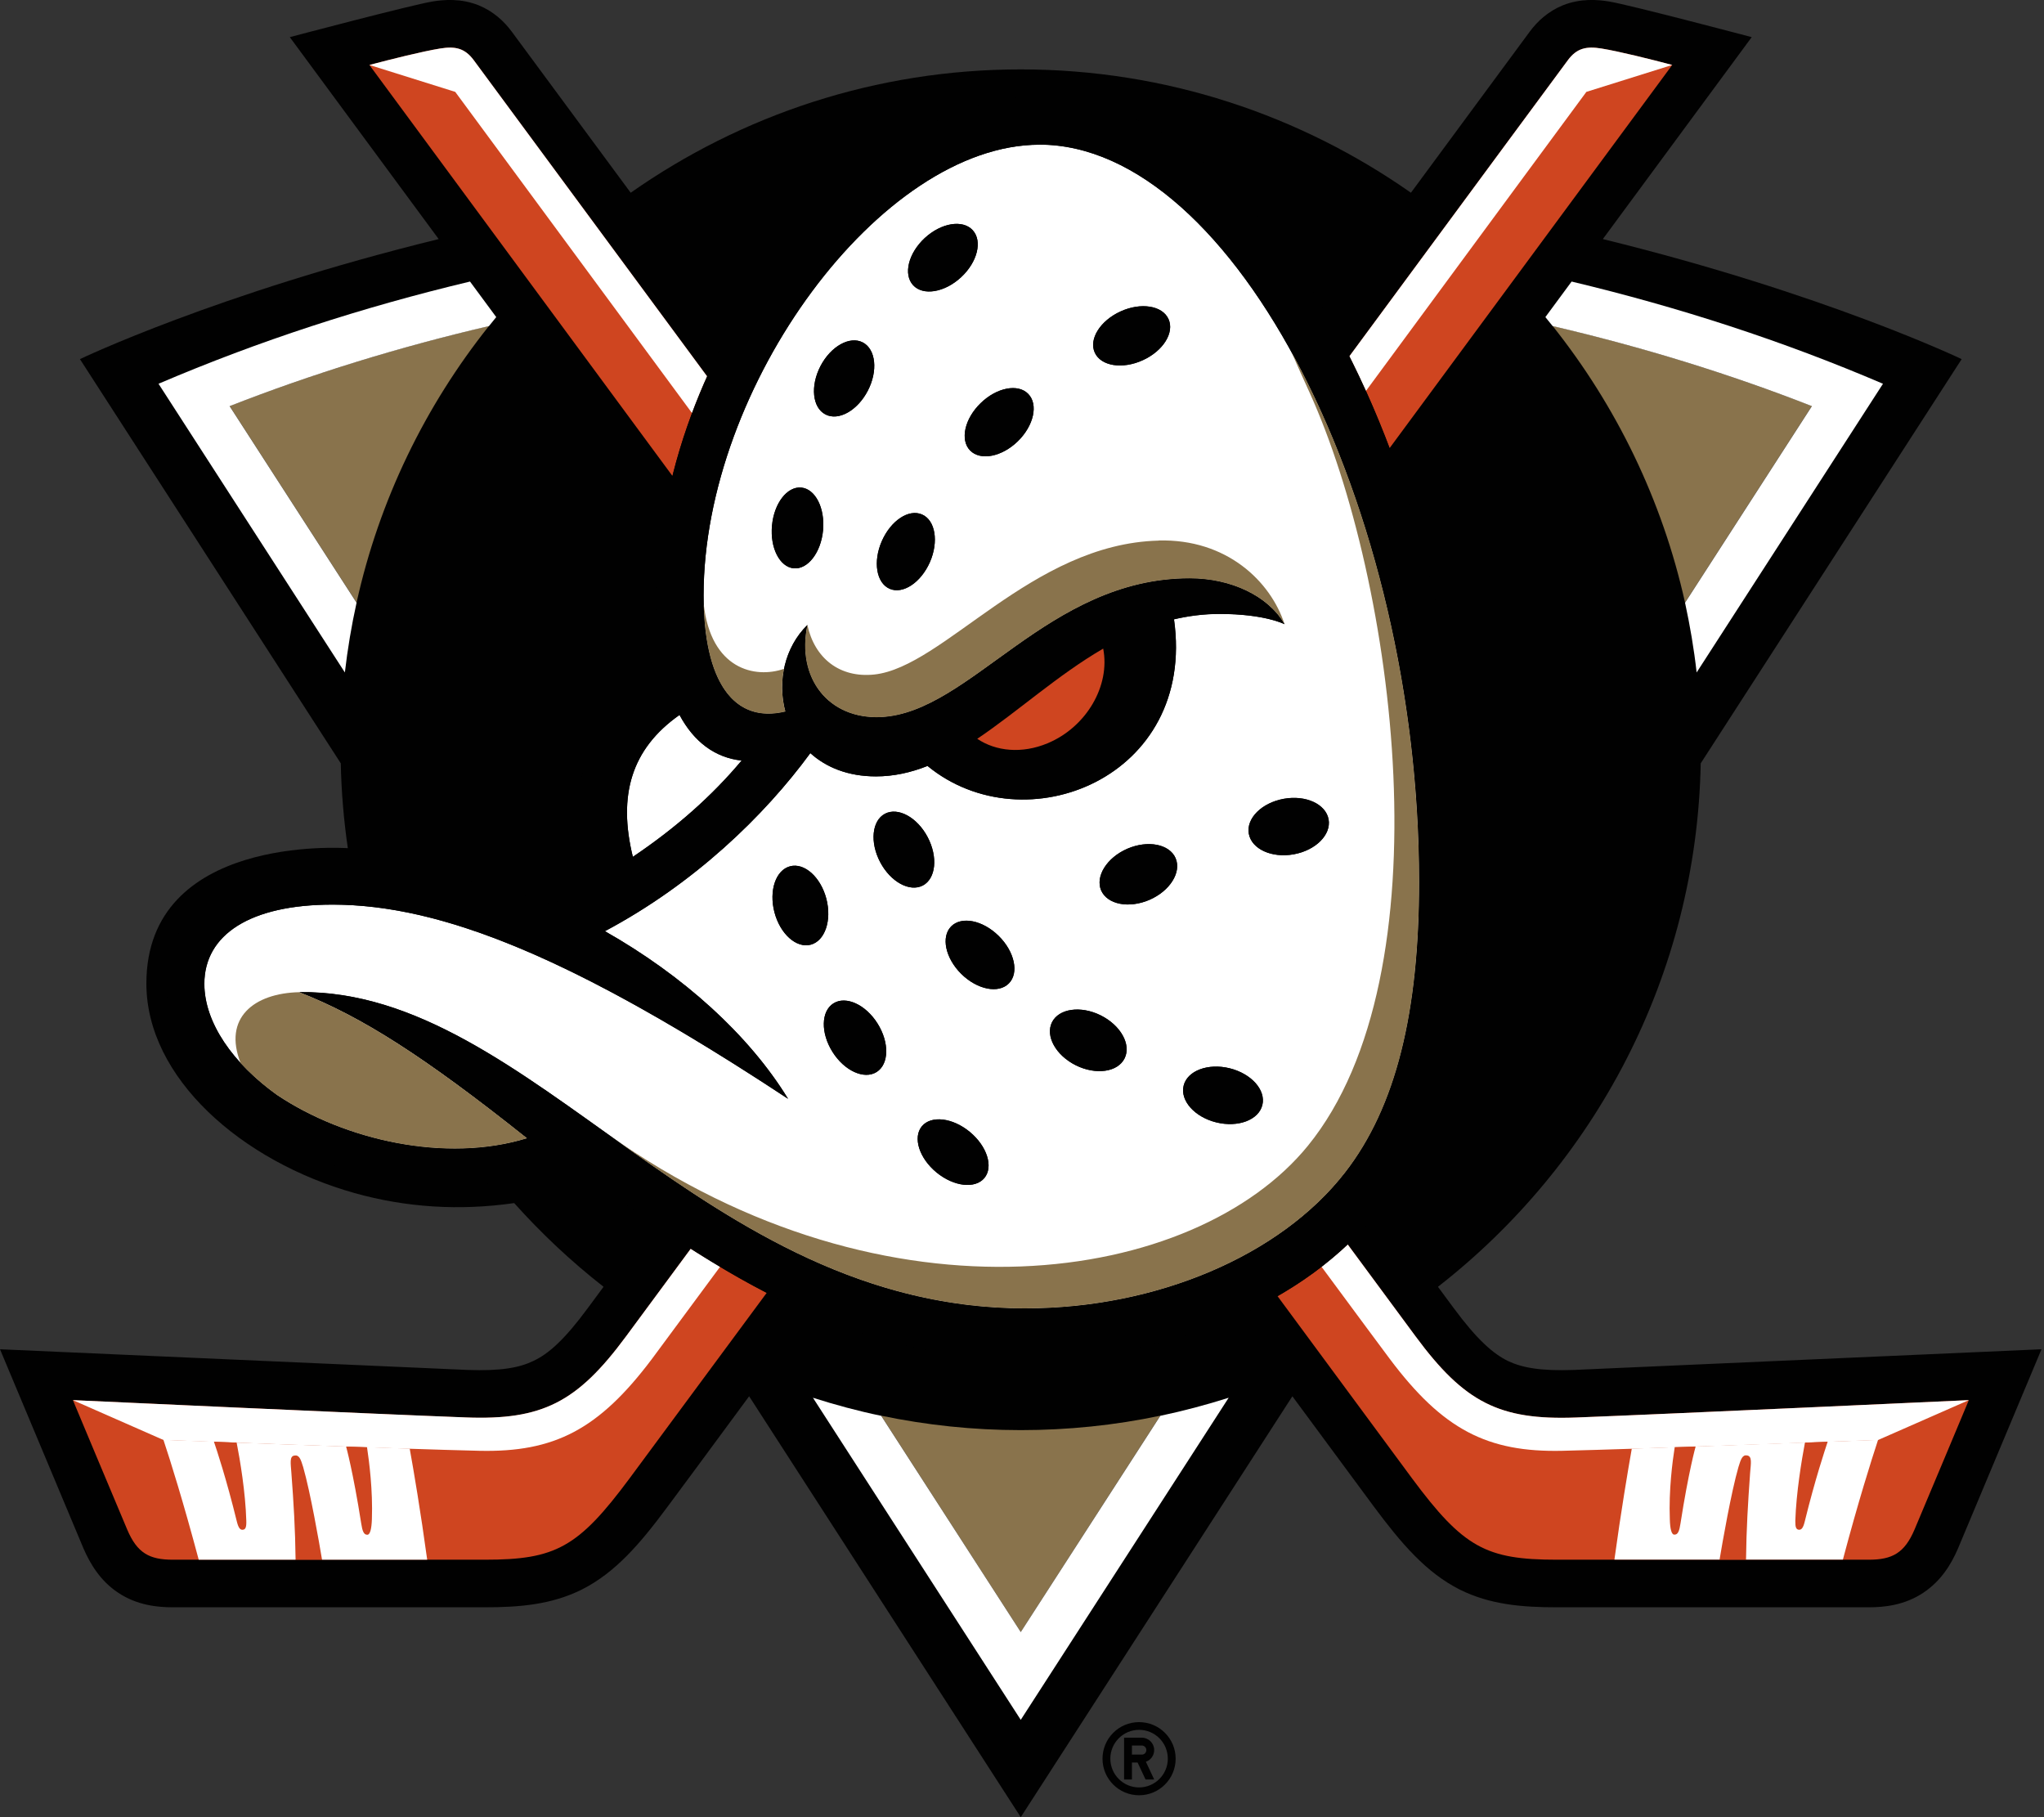 <svg width="18" height="16" viewBox="0 0 18 16" fill="none" xmlns="http://www.w3.org/2000/svg">
<rect x="0" y="0" width="18" height="16" fill="#333333" stroke="none"/>
<g clip-path="url(#clip0_2_7525)">
<path d="M13.862 12.062C13.566 12.073 13.404 12.042 13.281 11.984C13.15 11.92 13.01 11.799 12.802 11.518C12.781 11.489 12.733 11.425 12.663 11.33C14.042 10.256 14.941 8.592 14.977 6.721L17.275 3.162C17.275 3.162 16.069 2.584 14.115 2.105L15.426 0.327C15.426 0.327 14.357 0.044 14.169 0.013C14.069 -0.003 13.919 -0.016 13.762 0.047C13.633 0.1 13.539 0.187 13.471 0.279C13.465 0.288 13.056 0.841 12.425 1.697C11.451 1.014 10.266 0.611 8.989 0.611C7.712 0.611 6.527 1.014 5.554 1.697C4.922 0.841 4.514 0.288 4.507 0.279C4.439 0.187 4.345 0.1 4.216 0.047C4.059 -0.016 3.91 -0.003 3.809 0.013C3.621 0.044 2.552 0.327 2.552 0.327L3.863 2.105C1.909 2.584 0.704 3.162 0.704 3.162L3.001 6.721C3.006 6.971 3.027 7.22 3.063 7.468C3.018 7.466 1.289 7.351 1.289 8.66C1.289 9.49 2.126 10.225 3.123 10.505C3.577 10.632 4.047 10.662 4.528 10.593C4.768 10.861 5.031 11.108 5.315 11.33C5.244 11.425 5.197 11.489 5.176 11.518C4.969 11.799 4.829 11.921 4.697 11.983C4.575 12.042 4.413 12.073 4.116 12.062L0 11.88L0.734 13.631C0.794 13.77 0.884 13.92 1.041 14.024C1.205 14.133 1.382 14.152 1.522 14.152H4.268C4.575 14.152 4.857 14.129 5.125 13.995C5.42 13.846 5.639 13.59 5.879 13.266C5.963 13.154 6.219 12.807 6.597 12.294L8.989 16L11.381 12.294C11.759 12.806 12.016 13.154 12.099 13.266C12.34 13.59 12.559 13.846 12.853 13.995C13.121 14.129 13.404 14.152 13.71 14.152H16.457C16.597 14.152 16.773 14.133 16.937 14.024C17.095 13.919 17.185 13.77 17.244 13.631L17.978 11.88L13.862 12.062Z" fill="#010101"/>
<path d="M13.673 2.87C14.466 3.055 15.227 3.291 15.956 3.575L14.839 5.306C14.638 4.401 14.232 3.572 13.673 2.87ZM8.989 12.592C8.569 12.592 8.158 12.548 7.76 12.465L8.989 14.37L10.218 12.465C9.814 12.55 9.402 12.592 8.989 12.592ZM4.306 2.87C3.513 3.055 2.751 3.291 2.022 3.575L3.14 5.306C3.34 4.401 3.746 3.572 4.306 2.87H4.306Z" fill="#89734C"/>
<path d="M13.84 2.479C14.783 2.704 15.7 3.001 16.582 3.379L14.941 5.921C14.918 5.715 14.883 5.51 14.839 5.307L15.956 3.576C15.228 3.291 14.466 3.056 13.673 2.871C13.652 2.845 13.63 2.818 13.609 2.792L13.84 2.479H13.84ZM10.218 12.466L8.989 14.37L7.76 12.466C7.557 12.424 7.357 12.37 7.159 12.307L8.989 15.143L10.82 12.307C10.622 12.37 10.421 12.423 10.218 12.466H10.218ZM3.14 5.307L2.022 3.576C2.751 3.291 3.513 3.056 4.306 2.871C4.327 2.845 4.348 2.818 4.37 2.792L4.139 2.479C3.195 2.704 2.279 3.001 1.396 3.379L3.037 5.921C3.061 5.715 3.095 5.51 3.14 5.307H3.14Z" fill="white"/>
<path d="M11.883 3.137C12.98 1.649 13.782 0.562 13.807 0.53C13.886 0.423 13.971 0.406 14.102 0.427C14.258 0.452 14.537 0.522 14.726 0.572C14.726 0.572 13.652 2.028 12.237 3.946C12.13 3.662 12.011 3.391 11.883 3.137ZM6.227 3.314C5.063 1.737 4.197 0.564 4.172 0.53C4.093 0.423 4.008 0.406 3.877 0.427C3.721 0.452 3.443 0.522 3.253 0.572C3.253 0.572 4.419 2.154 5.922 4.191C5.997 3.89 6.101 3.596 6.227 3.314L6.227 3.314ZM13.878 12.481C13.204 12.506 12.896 12.348 12.467 11.768C12.388 11.661 12.176 11.374 11.868 10.957C11.685 11.13 11.477 11.282 11.25 11.412C11.879 12.264 12.319 12.86 12.435 13.017C12.888 13.627 13.087 13.733 13.711 13.733H16.457C16.664 13.733 16.772 13.674 16.86 13.467C16.948 13.26 17.338 12.328 17.338 12.328C17.338 12.328 14.691 12.45 13.879 12.481H13.878ZM6.083 10.995L5.512 11.768C5.083 12.348 4.775 12.506 4.101 12.481C3.288 12.45 0.642 12.328 0.642 12.328C0.642 12.328 1.032 13.26 1.12 13.467C1.208 13.675 1.316 13.733 1.522 13.733H4.269C4.892 13.733 5.091 13.627 5.544 13.017C5.662 12.858 6.111 12.251 6.752 11.383C6.537 11.272 6.315 11.143 6.083 10.995Z" fill="#CF4520"/>
<path d="M4.009 0.809L3.253 0.572C3.443 0.522 3.721 0.452 3.877 0.427C4.008 0.406 4.093 0.423 4.172 0.53C4.198 0.564 5.063 1.737 6.227 3.314C6.179 3.42 6.135 3.528 6.094 3.637L4.009 0.809ZM12.029 3.442C13.15 1.92 13.97 0.809 13.97 0.809L14.726 0.572C14.537 0.522 14.258 0.452 14.102 0.427C13.971 0.406 13.886 0.423 13.807 0.53C13.783 0.563 12.98 1.649 11.883 3.137C11.933 3.236 11.982 3.338 12.029 3.442V3.442ZM6.083 10.995L5.512 11.768C5.083 12.348 4.775 12.506 4.101 12.48C3.289 12.45 0.645 12.328 0.642 12.328L1.44 12.679C1.44 12.679 3.591 12.76 4.221 12.774C4.881 12.789 5.273 12.588 5.742 11.964C5.799 11.887 6.015 11.595 6.341 11.154C6.254 11.102 6.168 11.049 6.083 10.995ZM13.878 12.481C13.204 12.506 12.896 12.348 12.467 11.768C12.388 11.661 12.176 11.374 11.868 10.957C11.795 11.026 11.718 11.092 11.638 11.154C11.964 11.595 12.18 11.887 12.238 11.964C12.706 12.588 13.098 12.789 13.759 12.774C14.389 12.76 16.539 12.679 16.539 12.679L17.338 12.328C17.334 12.328 14.691 12.45 13.879 12.481H13.878Z" fill="white"/>
<path d="M15.413 12.969C15.394 13.235 15.379 13.464 15.377 13.733H15.143C15.168 13.582 15.246 13.137 15.309 12.918C15.331 12.845 15.345 12.808 15.387 12.816C15.431 12.823 15.419 12.883 15.413 12.969H15.413L15.413 12.969ZM14.743 13.513C14.777 13.516 14.789 13.48 14.799 13.414C14.87 12.956 14.932 12.737 14.932 12.737L14.929 12.736C14.868 12.739 14.808 12.741 14.748 12.742C14.728 12.869 14.695 13.121 14.704 13.377C14.708 13.462 14.72 13.51 14.743 13.513H14.743ZM15.811 13.39C15.809 13.449 15.818 13.466 15.84 13.469C15.864 13.473 15.879 13.454 15.893 13.398C15.986 13.021 16.073 12.76 16.096 12.694C16.033 12.697 15.966 12.699 15.895 12.702C15.866 12.855 15.818 13.142 15.811 13.39ZM3.048 12.738C3.048 12.738 3.109 12.957 3.181 13.414C3.191 13.48 3.203 13.516 3.237 13.513C3.259 13.511 3.272 13.462 3.275 13.378C3.284 13.122 3.252 12.87 3.232 12.743C3.171 12.741 3.111 12.739 3.05 12.737L3.047 12.738H3.048ZM2.14 13.469C2.161 13.466 2.17 13.449 2.169 13.39C2.162 13.142 2.114 12.855 2.084 12.702C2.013 12.699 1.946 12.697 1.884 12.694C1.907 12.76 1.993 13.021 2.086 13.398C2.1 13.454 2.115 13.473 2.14 13.469ZM2.67 12.918C2.649 12.845 2.635 12.808 2.593 12.816C2.548 12.823 2.56 12.883 2.567 12.969C2.586 13.235 2.601 13.464 2.603 13.733H2.836C2.811 13.582 2.734 13.137 2.67 12.918H2.67Z" fill="#CF4520"/>
<path d="M3.608 12.755C3.642 12.942 3.705 13.315 3.762 13.733H2.836C2.811 13.582 2.733 13.137 2.67 12.918C2.648 12.845 2.634 12.808 2.592 12.816C2.548 12.823 2.56 12.883 2.566 12.969C2.586 13.235 2.6 13.464 2.603 13.733H1.75C1.612 13.217 1.503 12.869 1.439 12.677H1.441C1.441 12.677 1.617 12.685 1.884 12.694C1.907 12.761 1.994 13.022 2.086 13.398C2.1 13.454 2.116 13.473 2.14 13.469C2.161 13.466 2.171 13.449 2.169 13.39C2.162 13.142 2.114 12.855 2.084 12.702C2.369 12.712 2.714 12.725 3.05 12.736L3.048 12.737C3.048 12.737 3.109 12.956 3.181 13.414C3.191 13.479 3.203 13.516 3.237 13.513C3.259 13.511 3.272 13.462 3.275 13.377C3.284 13.121 3.251 12.869 3.232 12.742C3.362 12.747 3.49 12.751 3.609 12.755H3.608ZM16.538 12.678L16.095 12.694C16.073 12.761 15.985 13.022 15.893 13.397C15.879 13.454 15.864 13.472 15.839 13.469C15.818 13.465 15.809 13.449 15.81 13.39C15.818 13.142 15.866 12.855 15.895 12.701C15.611 12.712 15.265 12.724 14.929 12.736L14.932 12.737C14.932 12.737 14.87 12.956 14.799 13.413C14.789 13.479 14.777 13.515 14.743 13.512C14.72 13.511 14.707 13.462 14.705 13.377C14.695 13.121 14.728 12.869 14.748 12.742C14.617 12.747 14.49 12.751 14.37 12.755C14.337 12.941 14.274 13.314 14.217 13.732H15.143C15.168 13.581 15.246 13.136 15.309 12.918C15.331 12.845 15.345 12.807 15.386 12.815C15.431 12.823 15.419 12.882 15.412 12.969C15.393 13.234 15.379 13.464 15.376 13.732H16.229C16.366 13.217 16.476 12.869 16.539 12.677H16.538L16.538 12.678ZM9.155 1.274C7.754 1.274 6.196 3.4 6.196 5.241C6.196 6.004 6.464 6.374 6.917 6.264C6.845 5.999 6.91 5.7 7.11 5.503C7.012 5.971 7.297 6.336 7.76 6.313C8.548 6.275 9.227 5.091 10.478 5.091C10.838 5.091 11.167 5.245 11.313 5.496C11.312 5.496 11.139 5.405 10.741 5.405C10.6 5.405 10.467 5.423 10.339 5.453C10.536 6.848 9.024 7.447 8.168 6.744C8.022 6.802 7.871 6.836 7.714 6.836C7.466 6.836 7.273 6.755 7.136 6.631C6.732 7.183 6.114 7.78 5.327 8.199C6.015 8.589 6.596 9.112 6.94 9.675C5.067 8.439 3.895 7.965 2.927 7.965C2.205 7.965 1.8 8.229 1.8 8.662C1.8 9.005 2.053 9.365 2.441 9.642C3.036 10.04 3.927 10.242 4.641 10.022C3.739 9.303 3.181 8.947 2.635 8.735C4.693 8.709 6.185 11.52 9.03 11.52C10.182 11.52 11.274 11.058 11.845 10.323C12.294 9.746 12.497 8.912 12.497 7.764C12.497 4.462 10.87 1.273 9.155 1.273V1.274ZM7.248 4.669C7.23 4.865 7.114 5.015 6.99 5.004C6.866 4.992 6.78 4.824 6.799 4.627C6.817 4.431 6.932 4.281 7.056 4.293C7.18 4.304 7.266 4.472 7.248 4.669ZM7.642 3.44C7.551 3.615 7.384 3.709 7.269 3.649C7.154 3.589 7.135 3.399 7.225 3.224C7.316 3.049 7.483 2.955 7.598 3.015C7.713 3.075 7.733 3.265 7.642 3.44ZM8.189 4.949C8.11 5.13 7.951 5.235 7.834 5.184C7.717 5.132 7.687 4.945 7.766 4.764C7.845 4.583 8.003 4.478 8.12 4.53C8.237 4.581 8.268 4.769 8.189 4.949ZM8.042 2.511C7.953 2.416 7.999 2.23 8.144 2.096C8.289 1.962 8.478 1.931 8.566 2.026C8.654 2.122 8.608 2.307 8.463 2.441C8.318 2.575 8.13 2.606 8.042 2.511ZM8.963 3.885C8.822 4.023 8.634 4.059 8.543 3.966C8.453 3.874 8.494 3.687 8.636 3.549C8.777 3.412 8.965 3.375 9.055 3.468C9.146 3.561 9.104 3.748 8.963 3.885ZM10.063 3.172C9.884 3.253 9.695 3.223 9.641 3.105C9.587 2.986 9.688 2.824 9.868 2.742C10.047 2.66 10.236 2.69 10.29 2.809C10.344 2.928 10.243 3.09 10.063 3.172ZM7.139 8.318C7.013 8.351 6.87 8.223 6.82 8.032C6.77 7.842 6.832 7.66 6.958 7.627C7.084 7.594 7.227 7.722 7.277 7.913C7.327 8.103 7.265 8.285 7.139 8.318ZM7.72 9.439C7.61 9.508 7.436 9.428 7.331 9.261C7.226 9.094 7.23 8.903 7.34 8.834C7.449 8.765 7.624 8.845 7.728 9.012C7.833 9.179 7.83 9.37 7.72 9.439ZM7.751 7.591C7.659 7.416 7.678 7.226 7.793 7.165C7.908 7.104 8.077 7.196 8.169 7.37C8.261 7.545 8.242 7.735 8.127 7.796C8.012 7.857 7.843 7.765 7.751 7.591H7.751ZM8.669 10.372C8.588 10.47 8.399 10.448 8.247 10.322C8.095 10.197 8.037 10.015 8.118 9.917C8.2 9.819 8.389 9.84 8.541 9.966C8.693 10.092 8.75 10.273 8.669 10.372V10.372ZM8.884 8.659C8.793 8.751 8.605 8.714 8.465 8.575C8.325 8.436 8.285 8.249 8.376 8.157C8.467 8.064 8.655 8.102 8.795 8.241C8.935 8.379 8.975 8.567 8.884 8.659ZM9.904 9.318C9.844 9.44 9.652 9.467 9.475 9.38C9.298 9.292 9.204 9.123 9.264 9.001C9.325 8.88 9.517 8.852 9.693 8.94C9.87 9.028 9.964 9.197 9.904 9.318ZM10.123 7.923C9.942 8.001 9.752 7.964 9.697 7.84C9.644 7.716 9.747 7.551 9.928 7.473C10.108 7.395 10.299 7.432 10.353 7.556C10.406 7.68 10.303 7.844 10.123 7.923ZM11.117 9.729C11.085 9.861 10.904 9.929 10.712 9.882C10.521 9.835 10.391 9.691 10.424 9.559C10.456 9.428 10.637 9.359 10.829 9.406C11.021 9.453 11.15 9.598 11.117 9.73V9.729ZM11.393 7.522C11.199 7.557 11.022 7.476 10.998 7.341C10.973 7.206 11.111 7.068 11.305 7.033C11.499 6.998 11.676 7.079 11.7 7.214C11.724 7.349 11.587 7.487 11.393 7.522L11.393 7.522ZM5.573 7.544C5.441 7.003 5.559 6.593 5.984 6.295C6.112 6.533 6.298 6.671 6.531 6.696C6.27 7.009 5.952 7.289 5.573 7.544Z" fill="white"/>
<path d="M9.134 0.849C7.55 0.849 5.784 3.092 5.784 5.273C5.784 5.5 5.803 5.702 5.84 5.878C5.174 6.297 4.935 6.987 5.158 7.801C5.062 7.856 4.962 7.91 4.859 7.963C4.309 7.779 3.969 7.705 3.492 7.644C2.884 7.577 2.239 7.639 1.841 7.923C1.718 8.011 1.625 8.117 1.562 8.239C1.5 8.361 1.466 8.501 1.466 8.661C1.466 8.843 1.508 9.013 1.582 9.171C1.684 9.387 1.849 9.582 2.057 9.753C2.351 10.007 2.737 10.213 3.171 10.336C3.703 10.485 4.459 10.463 5.05 10.285C5.094 10.312 5.141 10.341 5.194 10.373C6.733 11.531 7.778 11.963 9.03 11.963C10.39 11.963 11.583 11.443 12.231 10.547C12.685 9.918 12.947 9.013 12.932 7.734C12.887 4.146 11.181 0.85 9.134 0.85V0.849L9.134 0.849ZM5.984 6.295C6.112 6.534 6.298 6.672 6.531 6.697C6.269 7.009 5.952 7.29 5.573 7.545C5.44 7.004 5.559 6.594 5.984 6.295ZM11.845 10.323C11.274 11.059 10.182 11.52 9.029 11.52C6.185 11.52 4.693 8.709 2.635 8.736C3.18 8.947 3.739 9.303 4.641 10.022C3.927 10.242 3.035 10.041 2.44 9.642C2.053 9.365 1.799 9.006 1.799 8.663C1.799 8.229 2.204 7.965 2.927 7.965C3.556 7.965 4.271 8.165 5.208 8.644C5.714 8.903 6.284 9.242 6.94 9.675C6.596 9.113 6.015 8.589 5.327 8.199C6.113 7.781 6.732 7.182 7.136 6.631C7.273 6.755 7.465 6.836 7.714 6.836C7.871 6.836 8.022 6.802 8.168 6.744C9.023 7.447 10.536 6.849 10.338 5.453C10.467 5.423 10.6 5.406 10.741 5.406C11.14 5.406 11.312 5.496 11.312 5.496C11.167 5.245 10.838 5.092 10.477 5.092C9.226 5.092 8.548 6.275 7.759 6.314C7.297 6.336 7.012 5.972 7.11 5.503C6.909 5.7 6.845 5.999 6.916 6.265C6.464 6.375 6.196 6.005 6.196 5.241C6.196 3.4 7.755 1.274 9.155 1.274C10.87 1.274 12.497 4.462 12.497 7.765C12.497 8.912 12.293 9.746 11.845 10.323V10.323Z" fill="#010101"/>
<path d="M9.224 6.545C9 6.638 8.771 6.616 8.606 6.505C8.963 6.265 9.314 5.944 9.715 5.711C9.779 6.037 9.568 6.402 9.224 6.545Z" fill="#CF4520"/>
<path d="M7.248 4.67C7.229 4.866 7.114 5.015 6.99 5.004C6.866 4.992 6.78 4.824 6.798 4.628C6.816 4.431 6.932 4.282 7.056 4.293C7.18 4.305 7.266 4.473 7.248 4.67ZM7.598 3.015C7.483 2.956 7.316 3.049 7.225 3.224C7.134 3.399 7.154 3.59 7.269 3.649C7.384 3.709 7.551 3.616 7.642 3.441C7.733 3.266 7.713 3.075 7.598 3.015H7.598ZM8.565 2.027C8.477 1.931 8.288 1.962 8.143 2.096C7.999 2.23 7.953 2.416 8.041 2.512C8.129 2.607 8.318 2.576 8.463 2.442C8.608 2.308 8.653 2.122 8.565 2.027ZM8.12 4.53C8.003 4.479 7.845 4.584 7.765 4.765C7.686 4.945 7.717 5.133 7.834 5.184C7.951 5.235 8.109 5.13 8.189 4.95C8.268 4.769 8.237 4.581 8.12 4.53H8.12ZM9.055 3.469C8.965 3.376 8.777 3.412 8.636 3.55C8.494 3.687 8.453 3.874 8.543 3.967C8.634 4.059 8.821 4.023 8.963 3.886C9.104 3.748 9.145 3.561 9.055 3.469ZM10.29 2.809C10.236 2.691 10.047 2.661 9.868 2.742C9.688 2.824 9.587 2.987 9.641 3.105C9.695 3.224 9.884 3.254 10.063 3.172C10.243 3.091 10.345 2.928 10.29 2.809ZM8.118 9.917C8.037 10.016 8.094 10.197 8.246 10.323C8.398 10.448 8.587 10.47 8.669 10.372C8.75 10.274 8.692 10.092 8.54 9.967C8.388 9.841 8.199 9.819 8.118 9.917ZM7.339 8.835C7.23 8.904 7.226 9.095 7.331 9.262C7.435 9.428 7.609 9.508 7.719 9.439C7.829 9.37 7.833 9.179 7.728 9.012C7.623 8.845 7.449 8.766 7.339 8.835ZM6.958 7.628C6.831 7.661 6.77 7.842 6.82 8.033C6.87 8.223 7.012 8.351 7.139 8.318C7.265 8.285 7.326 8.104 7.277 7.913C7.227 7.723 7.084 7.595 6.958 7.628H6.958ZM9.264 9.001C9.204 9.123 9.298 9.292 9.474 9.38C9.651 9.468 9.843 9.44 9.903 9.319C9.963 9.198 9.869 9.028 9.693 8.94C9.516 8.853 9.324 8.88 9.264 9.001V9.001ZM10.423 9.559C10.391 9.691 10.52 9.836 10.711 9.883C10.903 9.93 11.084 9.861 11.116 9.73C11.148 9.598 11.019 9.454 10.828 9.406C10.637 9.359 10.455 9.428 10.423 9.559ZM8.376 8.157C8.286 8.249 8.325 8.436 8.465 8.575C8.606 8.713 8.793 8.751 8.884 8.659C8.976 8.568 8.936 8.38 8.795 8.241C8.655 8.103 8.468 8.065 8.376 8.157ZM7.793 7.165C7.678 7.226 7.659 7.417 7.751 7.591C7.843 7.766 8.011 7.857 8.127 7.797C8.242 7.736 8.261 7.545 8.169 7.371C8.077 7.196 7.909 7.105 7.793 7.165H7.793ZM10.352 7.556C10.299 7.432 10.108 7.395 9.927 7.473C9.747 7.552 9.644 7.716 9.697 7.84C9.751 7.964 9.941 8.001 10.122 7.923C10.303 7.845 10.406 7.681 10.352 7.556ZM11.7 7.215C11.675 7.08 11.498 6.999 11.305 7.034C11.111 7.069 10.973 7.206 10.997 7.341C11.022 7.476 11.199 7.557 11.393 7.522C11.586 7.487 11.724 7.35 11.7 7.215Z" fill="#010101"/>
<path d="M2.441 9.642C3.036 10.041 3.927 10.242 4.641 10.022C3.739 9.304 3.18 8.948 2.635 8.736C2.236 8.745 1.962 8.963 2.119 9.36C2.211 9.46 2.319 9.555 2.44 9.642H2.441ZM9.03 11.52C10.182 11.52 11.274 11.059 11.846 10.323C12.294 9.746 12.497 8.913 12.497 7.765C12.497 6.029 12.048 4.324 11.372 3.098C11.424 3.217 11.477 3.335 11.531 3.453C12.288 5.117 12.75 8.574 11.518 10.088C10.528 11.304 7.825 11.739 5.358 9.99C6.392 10.729 7.52 11.52 9.029 11.52H9.03ZM10.202 4.76C9.084 4.789 8.31 5.874 7.699 5.939C7.395 5.971 7.174 5.797 7.11 5.503C7.011 5.972 7.297 6.336 7.759 6.314C8.548 6.276 9.226 5.092 10.477 5.092C10.838 5.092 11.167 5.245 11.312 5.496C11.19 5.12 10.804 4.743 10.202 4.759V4.76ZM6.916 6.265C6.48 6.371 6.214 6.03 6.197 5.319C6.261 5.894 6.649 5.977 6.904 5.889C6.879 6.014 6.883 6.142 6.916 6.265Z" fill="#89734C"/>
<path d="M10.031 15.163C9.853 15.163 9.709 15.307 9.709 15.485C9.709 15.663 9.853 15.807 10.031 15.807C10.209 15.807 10.353 15.663 10.353 15.485C10.353 15.307 10.209 15.163 10.031 15.163ZM10.031 15.738C9.891 15.738 9.778 15.624 9.778 15.485C9.778 15.345 9.891 15.231 10.031 15.231C10.171 15.231 10.284 15.344 10.284 15.485C10.284 15.625 10.17 15.738 10.031 15.738Z" fill="#010101"/>
<path d="M10.164 15.409C10.164 15.349 10.115 15.3 10.055 15.3H9.899V15.668H9.968V15.519H10.018L10.088 15.668H10.164L10.091 15.512C10.112 15.505 10.131 15.491 10.144 15.472C10.157 15.454 10.164 15.432 10.164 15.409ZM10.055 15.449H9.968V15.369H10.055C10.077 15.369 10.095 15.387 10.095 15.409C10.095 15.432 10.077 15.449 10.055 15.449Z" fill="#010101"/>
</g>
<defs>
<clipPath id="clip0_2_7525">
<rect width="17.978" height="16" fill="white"/>
</clipPath>
</defs>
</svg>
